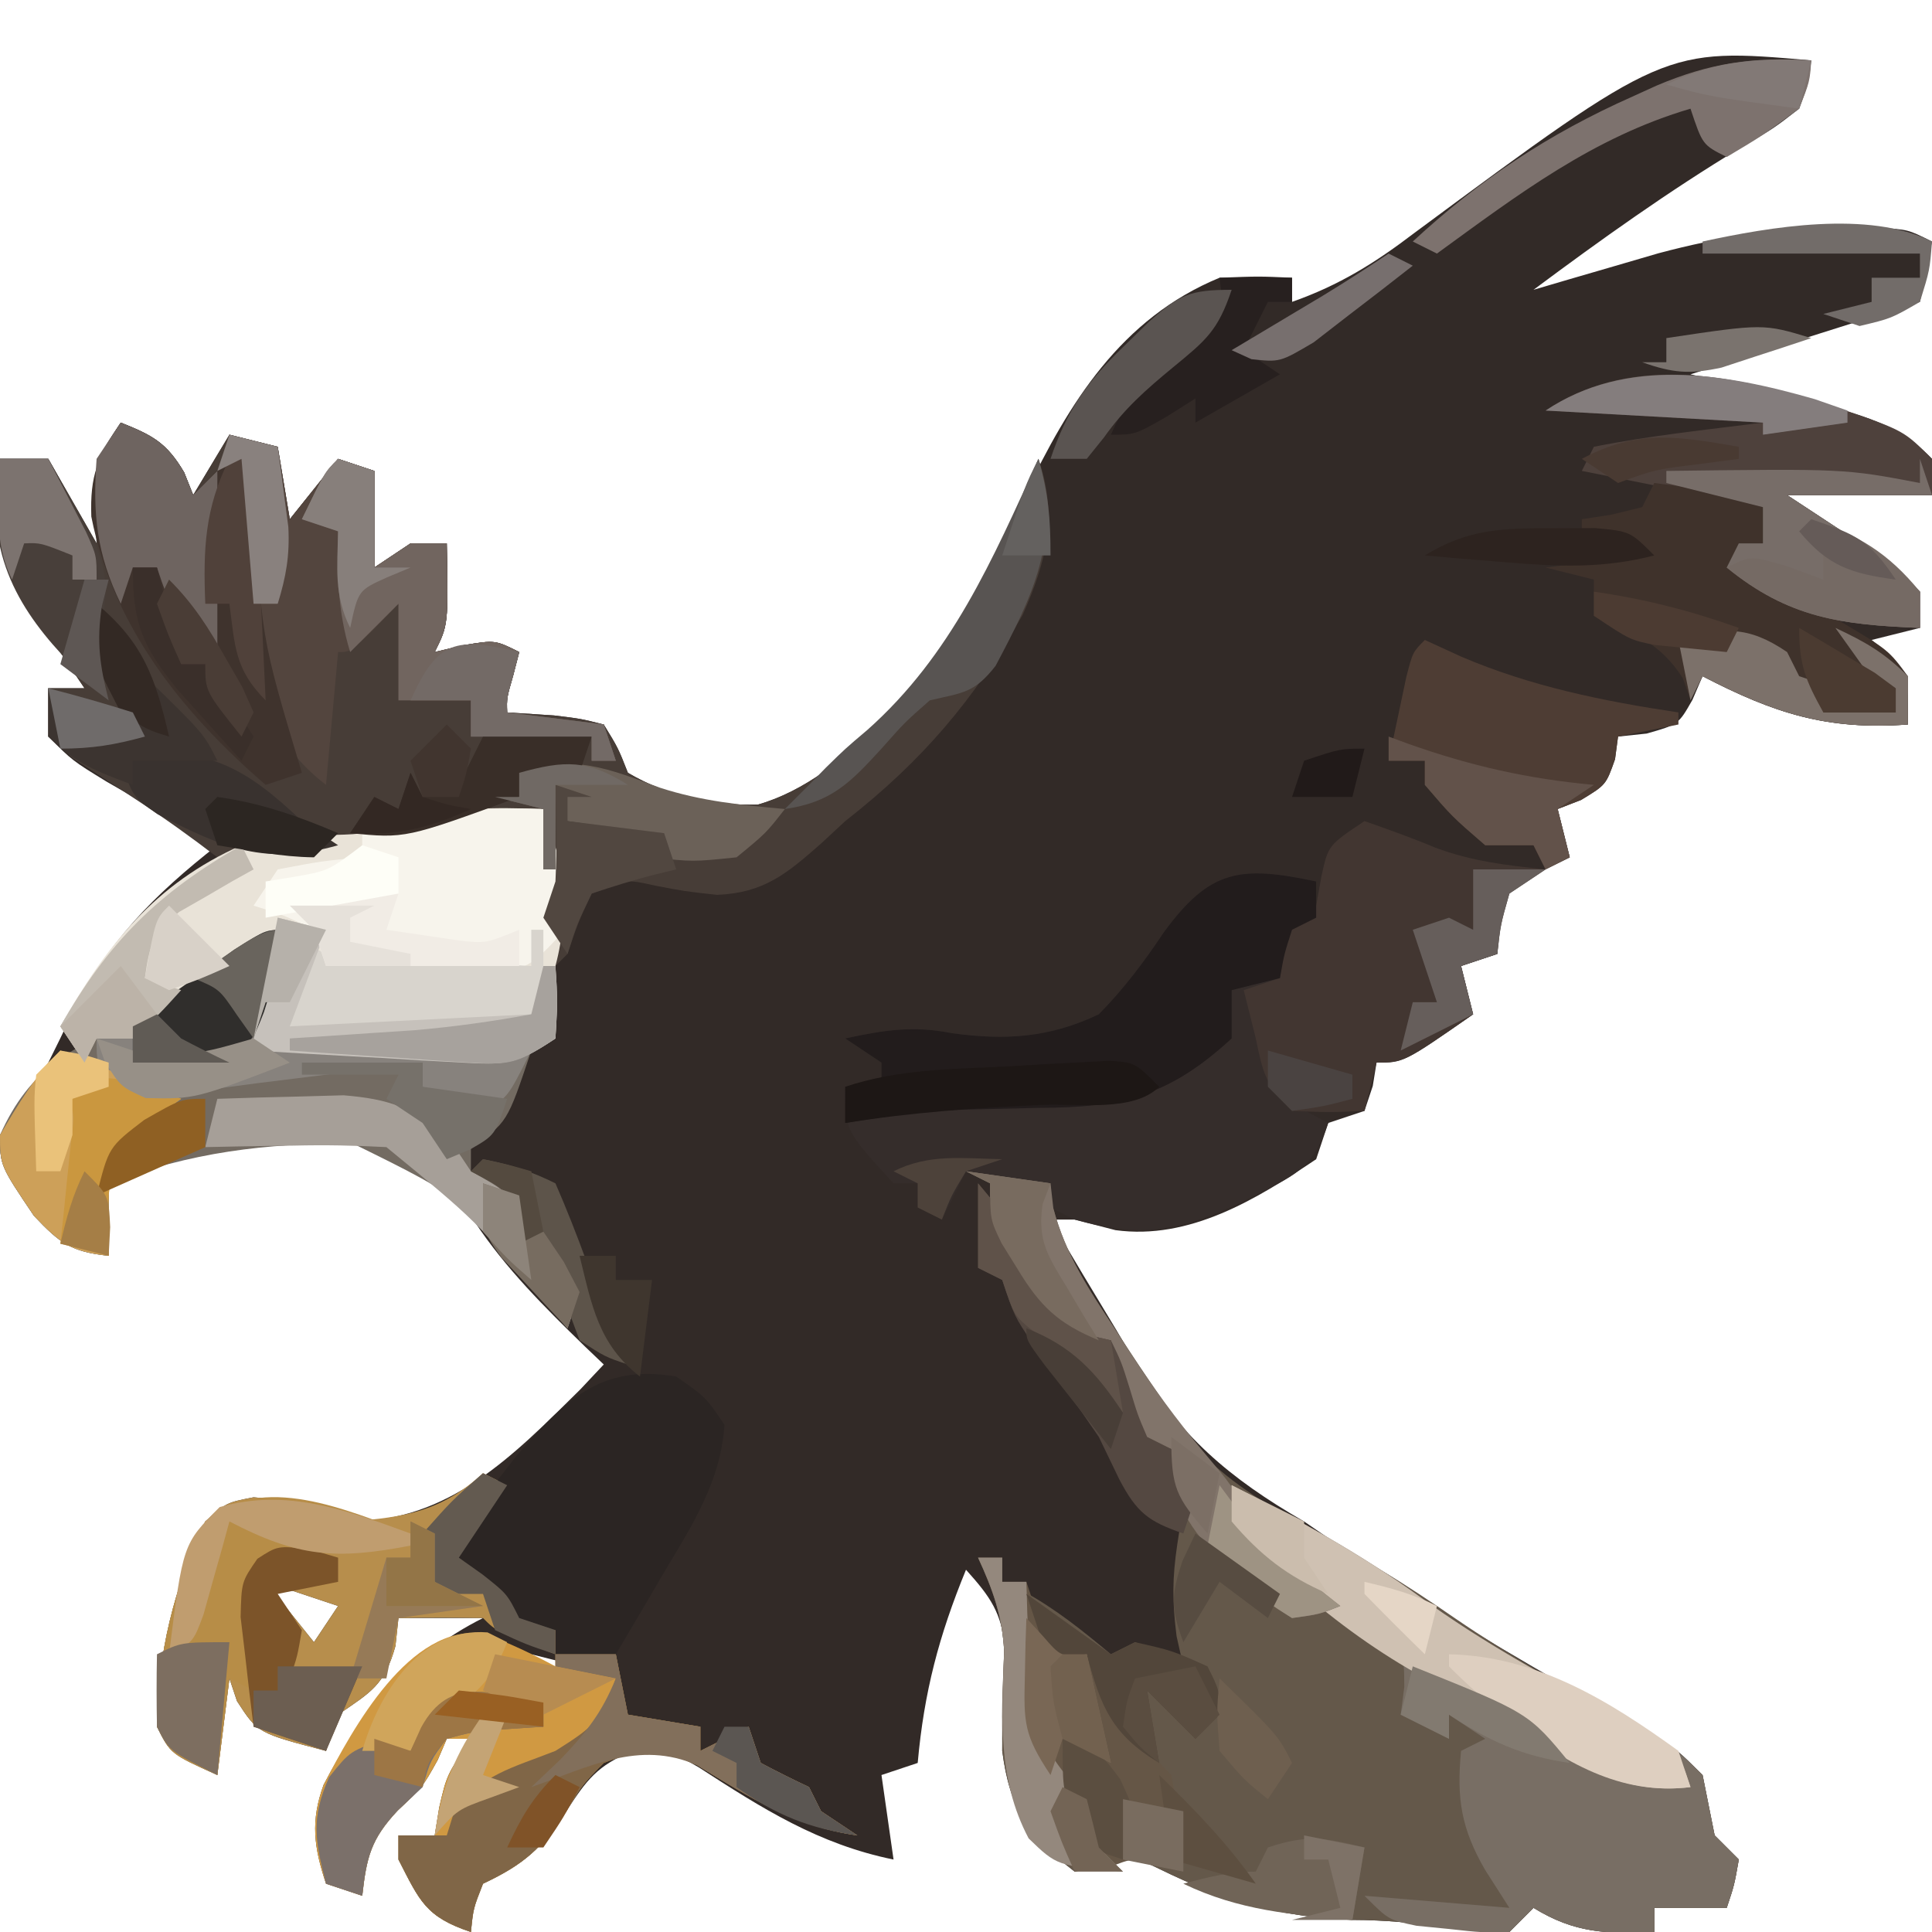 <?xml version="1.0" encoding="UTF-8"?>
<svg version="1.1" xmlns="http://www.w3.org/2000/svg" width="160" height="160">
<path d="M0 0 C-0.195 1.797 -0.195 1.797 -1 4 C-3.117 5.641 -3.117 5.641 -5.875 7.25 C-11.835 10.851 -17.418 14.843 -23 19 C-21.588 18.584 -21.588 18.584 -20.148 18.16 C-18.281 17.617 -18.281 17.617 -16.375 17.062 C-15.145 16.703 -13.915 16.343 -12.648 15.973 C-7.453 14.587 -2.626 13.86 2.75 13.875 C3.694 13.872 4.637 13.87 5.609 13.867 C8 14 8 14 10 15 C9.67 16.65 9.34 18.3 9 20 C2.73 21.98 -3.54 23.96 -10 26 C-4.917 27.192 -4.917 27.192 0.171 28.363 C3.987 29.287 7.196 30.071 10 33 C10 33.99 10 34.98 10 36 C6.04 36 2.08 36 -2 36 C0.166 37.423 0.166 37.423 2.375 38.875 C4.825 40.485 6.924 41.924 9 44 C9 44.99 9 45.98 9 47 C7.68 47.33 6.36 47.66 5 48 C5.495 48.413 5.99 48.825 6.5 49.25 C8 51 8 51 8 55 C1.299 55.487 -3.066 54.077 -9 51 C-9.276 51.645 -9.552 52.289 -9.836 52.953 C-11 55 -11 55 -13.625 55.75 C-14.409 55.833 -15.193 55.915 -16 56 C-16.082 56.619 -16.165 57.237 -16.25 57.875 C-17 60 -17 60 -19.062 61.25 C-19.702 61.498 -20.341 61.745 -21 62 C-20.67 63.32 -20.34 64.64 -20 66 C-20.804 66.392 -21.609 66.784 -22.438 67.188 C-25.231 68.769 -25.231 68.769 -25.812 71.688 C-25.905 72.832 -25.905 72.832 -26 74 C-27.485 74.495 -27.485 74.495 -29 75 C-28.67 76.32 -28.34 77.64 -28 79 C-33.75 83 -33.75 83 -36 83 C-36.103 83.639 -36.206 84.279 -36.312 84.938 C-36.539 85.618 -36.766 86.299 -37 87 C-38.485 87.495 -38.485 87.495 -40 88 C-40.495 89.485 -40.495 89.485 -41 91 C-45.957 94.331 -51.491 97.711 -57.625 96.875 C-58.739 96.586 -59.852 96.297 -61 96 C-61.66 96 -62.32 96 -63 96 C-61.22 99.062 -59.395 102.095 -57.562 105.125 C-57.066 105.981 -56.569 106.837 -56.057 107.719 C-52.248 113.947 -48.278 117.37 -42 121 C-41.064 121.643 -40.128 122.286 -39.164 122.949 C-32.092 127.791 -24.78 132.099 -17.323 136.319 C-16.533 136.768 -15.743 137.217 -14.93 137.68 C-14.221 138.079 -13.511 138.479 -12.781 138.89 C-11 140 -11 140 -9 142 C-8.667 143.667 -8.333 145.333 -8 147 C-7.34 147.66 -6.68 148.32 -6 149 C-6.375 151.125 -6.375 151.125 -7 153 C-8.98 153 -10.96 153 -13 153 C-13 153.66 -13 154.32 -13 155 C-16.947 155.179 -19.598 155.094 -23 153 C-23.66 153.66 -24.32 154.32 -25 155 C-27.277 154.977 -27.277 154.977 -29.938 154.625 C-32.679 154.278 -35.232 154 -38 154 C-44.065 153.756 -48.565 152.44 -54 149.77 C-56.087 148.76 -56.087 148.76 -58.75 149.562 C-59.492 149.707 -60.235 149.851 -61 150 C-64.914 146.976 -66.364 144.827 -67 140 C-66.992 137.199 -66.874 134.418 -66.742 131.621 C-67.044 128.55 -67.965 127.264 -70 125 C-72.239 130.451 -73.476 135.132 -74 141 C-74.99 141.33 -75.98 141.66 -77 142 C-76.505 145.465 -76.505 145.465 -76 149 C-82.209 147.73 -86.837 144.796 -92.133 141.363 C-94.874 139.799 -94.874 139.799 -97.676 140.047 C-100.517 141.212 -101.403 142.382 -103.062 144.938 C-105.129 148.091 -106.611 149.402 -110 151 C-110.805 153.05 -110.805 153.05 -111 155 C-114.754 153.749 -115.241 152.435 -117 149 C-117 148.34 -117 147.68 -117 147 C-116.01 147 -115.02 147 -114 147 C-113.814 145.855 -113.814 145.855 -113.625 144.688 C-113 142 -113 142 -111 139 C-111.66 139 -112.32 139 -113 139 C-113.248 139.577 -113.495 140.155 -113.75 140.75 C-115 143 -115 143 -117.062 144.938 C-119.29 147.308 -119.646 148.817 -120 152 C-120.99 151.67 -121.98 151.34 -123 151 C-124.002 147.994 -124.299 145.819 -123.199 142.809 C-120.114 136.869 -116.064 132.032 -110 129 C-112.31 129 -114.62 129 -117 129 C-117.082 129.763 -117.165 130.526 -117.25 131.312 C-118.161 134.576 -119.281 135.131 -122 137 C-122.33 137.99 -122.66 138.98 -123 140 C-128.662 138.523 -128.662 138.523 -130.375 135.875 C-130.684 134.947 -130.684 134.947 -131 134 C-131.33 136.64 -131.66 139.28 -132 142 C-135.875 140.25 -135.875 140.25 -137 138 C-136.95 131.925 -135.589 126.467 -133 121 C-131.25 119.438 -131.25 119.438 -129 119 C-122.444 119.556 -122.444 119.556 -121 121 C-112.775 121 -107.53 115.592 -101.938 110.062 C-101.298 109.382 -100.659 108.701 -100 108 C-100.519 107.504 -101.039 107.007 -101.574 106.496 C-104.927 103.23 -108.084 100.092 -110.688 96.188 C-113.061 92.916 -114.422 91.728 -118 90 C-126.043 88.925 -133.47 90.144 -141 93 C-141 94.98 -141 96.96 -141 99 C-144.089 98.669 -145.003 97.997 -147.188 95.688 C-150 91.517 -150 91.517 -150 89 C-148.743 86.951 -147.394 84.959 -146 83 C-145.333 81.677 -144.688 80.343 -144.062 79 C-141.154 73.048 -137.221 69.079 -132 65 C-132.843 64.518 -133.686 64.036 -134.555 63.539 C-135.65 62.907 -136.746 62.276 -137.875 61.625 C-138.966 60.999 -140.056 60.372 -141.18 59.727 C-144 58 -144 58 -146 56 C-146 54.68 -146 53.36 -146 52 C-145.01 52 -144.02 52 -143 52 C-143.422 51.374 -143.843 50.747 -144.277 50.102 C-144.825 49.284 -145.373 48.467 -145.938 47.625 C-146.483 46.813 -147.028 46.001 -147.59 45.164 C-150.393 40.863 -150.082 38.082 -150 33 C-148.68 33 -147.36 33 -146 33 C-144.68 35.31 -143.36 37.62 -142 40 C-142.041 38.907 -142.083 37.814 -142.125 36.688 C-142 33 -142 33 -140 30 C-137.378 31.049 -136.206 31.649 -134.75 34.125 C-134.502 34.744 -134.255 35.362 -134 36 C-133.01 34.35 -132.02 32.7 -131 31 C-129.68 31.33 -128.36 31.66 -127 32 C-126.67 33.98 -126.34 35.96 -126 38 C-124.02 35.525 -124.02 35.525 -122 33 C-120.515 33.495 -120.515 33.495 -119 34 C-119 36.64 -119 39.28 -119 42 C-118.01 41.34 -117.02 40.68 -116 40 C-115.01 40 -114.02 40 -113 40 C-112.875 46.75 -112.875 46.75 -114 49 C-113.216 48.814 -112.433 48.629 -111.625 48.438 C-109 48 -109 48 -107 49 C-107.165 49.639 -107.33 50.279 -107.5 50.938 C-108.039 52.808 -108.039 52.808 -108 54 C-106.721 54.083 -105.442 54.165 -104.125 54.25 C-101.895 54.52 -101.895 54.52 -100 55 C-98.812 56.938 -98.812 56.938 -98 59 C-94.711 60.934 -91.071 61.731 -87.246 61.637 C-79.654 59.485 -72.927 50.604 -69 44 C-67.667 41.353 -66.4 38.675 -65.125 36 C-61.473 28.36 -57.169 21.371 -49 18 C-45.75 17.875 -45.75 17.875 -43 18 C-43 18.66 -43 19.32 -43 20 C-39.066 18.616 -36.123 16.773 -32.812 14.25 C-12.129 -1.055 -12.129 -1.055 0 0 Z M-141 43 C-140 45 -140 45 -140 45 Z M-128 126 C-126.68 127.65 -125.36 129.3 -124 131 C-123.34 130.01 -122.68 129.02 -122 128 C-123.98 127.34 -125.96 126.68 -128 126 Z M-106 132 C-105.67 132.66 -105.34 133.32 -105 134 C-104.01 133.67 -103.02 133.34 -102 133 C-103.32 132.67 -104.64 132.34 -106 132 Z " fill="#322A27" transform="translate(150,5)"/>
<path d="M0 0 C2.622 1.049 3.794 1.649 5.25 4.125 C5.497 4.744 5.745 5.362 6 6 C6.99 4.35 7.98 2.7 9 1 C10.32 1.33 11.64 1.66 13 2 C13.33 3.98 13.66 5.96 14 8 C15.32 6.35 16.64 4.7 18 3 C18.99 3.33 19.98 3.66 21 4 C21 6.64 21 9.28 21 12 C21.99 11.34 22.98 10.68 24 10 C24.99 10 25.98 10 27 10 C27.125 16.75 27.125 16.75 26 19 C26.784 18.814 27.567 18.629 28.375 18.438 C31 18 31 18 33 19 C32.835 19.639 32.67 20.279 32.5 20.938 C31.961 22.808 31.961 22.808 32 24 C33.279 24.082 34.557 24.165 35.875 24.25 C38.105 24.52 38.105 24.52 40 25 C41.188 26.938 41.188 26.938 42 29 C45.289 30.934 48.929 31.731 52.754 31.637 C60.358 29.481 67.047 20.593 71 14 C72.806 10.388 74.451 6.729 76 3 C77.615 7.666 76.667 11.511 74.688 15.93 C70.636 23.001 66.396 27.992 60 33 C59.34 33.612 58.68 34.225 58 34.855 C55.148 37.368 53.266 38.947 49.383 39.109 C46.688 38.812 46.688 38.812 44.199 38.332 C41.831 37.804 41.831 37.804 39 39 C37.845 41.471 37.845 41.471 37 44 C36.67 44.33 36.34 44.66 36 45 C36.041 45.969 36.083 46.939 36.125 47.938 C36.084 48.948 36.042 49.959 36 51 C32.633 53.244 31.784 53.201 27.895 52.977 C26.912 52.925 25.929 52.873 24.916 52.82 C23.892 52.756 22.868 52.691 21.812 52.625 C20.777 52.568 19.741 52.512 18.674 52.453 C16.115 52.312 13.558 52.16 11 52 C10.826 47.691 11.543 45.583 14 42 C12.582 42.936 11.166 43.874 9.75 44.812 C8.567 45.596 8.567 45.596 7.359 46.395 C4.997 47.956 4.997 47.956 2.891 49.699 C1 51 1 51 -2 51 C-2.33 51.66 -2.66 52.32 -3 53 C-3.66 52.01 -4.32 51.02 -5 50 C-1.365 43.888 1.93 39.763 8 36 C5.853 34.35 3.69 32.798 1.422 31.316 C0.54 30.738 -0.342 30.159 -1.25 29.562 C-2.142 28.986 -3.034 28.41 -3.953 27.816 C-4.629 27.217 -5.304 26.618 -6 26 C-6 24.68 -6 23.36 -6 22 C-5.01 22 -4.02 22 -3 22 C-3.422 21.374 -3.843 20.747 -4.277 20.102 C-5.099 18.876 -5.099 18.876 -5.938 17.625 C-6.483 16.813 -7.028 16.001 -7.59 15.164 C-10.393 10.863 -10.082 8.082 -10 3 C-8.68 3 -7.36 3 -6 3 C-4.68 5.31 -3.36 7.62 -2 10 C-2.041 8.907 -2.083 7.814 -2.125 6.688 C-2 3 -2 3 0 0 Z M-1 13 C0 15 0 15 0 15 Z " fill="#473D37" transform="translate(10,35)"/>
<path d="M0 0 C2.31 0.33 4.62 0.66 7 1 C7.076 1.681 7.152 2.361 7.23 3.062 C8.224 6.854 10.162 9.78 12.312 13 C12.704 13.603 13.095 14.207 13.498 14.828 C14.64 16.571 15.812 18.288 17 20 C17.608 20.878 18.217 21.756 18.844 22.66 C21.618 25.67 24.644 27.443 28.188 29.438 C29.545 30.225 30.902 31.014 32.258 31.805 C32.908 32.182 33.558 32.559 34.228 32.948 C36.399 34.237 38.485 35.628 40.562 37.062 C44.984 40.086 49.624 42.69 54.305 45.285 C56.829 46.696 58.944 47.944 61 50 C61.333 51.667 61.667 53.333 62 55 C62.66 55.66 63.32 56.32 64 57 C63.625 59.125 63.625 59.125 63 61 C61.02 61 59.04 61 57 61 C57 61.66 57 62.32 57 63 C53.053 63.179 50.402 63.094 47 61 C46.34 61.66 45.68 62.32 45 63 C42.723 62.977 42.723 62.977 40.062 62.625 C37.321 62.278 34.768 62 32 62 C25.935 61.756 21.435 60.44 16 57.77 C13.913 56.76 13.913 56.76 11.25 57.562 C10.508 57.707 9.765 57.851 9 58 C5.084 54.974 3.644 52.826 3 48 C2.972 45.233 3.063 42.484 3.16 39.719 C2.986 36.769 2.232 34.668 1 32 C1.66 32 2.32 32 3 32 C3 32.66 3 33.32 3 34 C3.557 34.248 4.114 34.495 4.688 34.75 C7.4 36.216 9.636 38.03 12 40 C12.99 39.505 12.99 39.505 14 39 C16.125 39.938 16.125 39.938 18 41 C17.814 40.175 17.629 39.35 17.438 38.5 C17.072 35.579 17.081 33.708 17.5 30.875 C18.155 26.764 18.155 26.764 17 23 C16.34 22.732 15.68 22.464 15 22.188 C14.34 21.796 13.68 21.404 13 21 C12.25 17.375 12.25 17.375 12 14 C11.407 13.925 10.814 13.85 10.203 13.773 C7.228 12.729 6.434 11.253 4.75 8.625 C4.229 7.834 3.708 7.042 3.172 6.227 C2 4 2 4 2 1 C1.34 0.67 0.68 0.34 0 0 Z " fill="#64584A" transform="translate(80,97)"/>
<path d="M0 0 C0 0.99 0 1.98 0 3 C-0.66 3.33 -1.32 3.66 -2 4 C-2.165 4.66 -2.33 5.32 -2.5 6 C-2.665 6.66 -2.83 7.32 -3 8 C-3.66 8.33 -4.32 8.66 -5 9 C-5 9.99 -5 10.98 -5 12 C-4.34 12.66 -3.68 13.32 -3 14 C-2.856 14.66 -2.711 15.32 -2.562 16 C-2.125 18.386 -2.125 18.386 1 20 C-0.327 23.982 -1.885 24.354 -5.562 26.25 C-11.059 28.903 -14.146 29.626 -20 28 C-20.66 27.67 -21.32 27.34 -22 27 C-22 26.34 -22 25.68 -22 25 C-24.31 24.67 -26.62 24.34 -29 24 C-29.66 25.32 -30.32 26.64 -31 28 C-31.66 27.67 -32.32 27.34 -33 27 C-33 26.34 -33 25.68 -33 25 C-33.66 25 -34.32 25 -35 25 C-39 20.647 -39 20.647 -39 17 C-38.01 17 -37.02 17 -36 17 C-36 16.34 -36 15.68 -36 15 C-36.99 14.34 -37.98 13.68 -39 13 C-35.812 12.317 -33.408 11.918 -30.188 12.562 C-25.735 13.174 -22.098 12.949 -18 11 C-15.909 8.864 -14.263 6.676 -12.605 4.191 C-8.778 -1.032 -6.266 -1.326 0 0 Z " fill="#352D2B" transform="translate(109,73)"/>
<path d="M0 0 C1.406 4.88 2.309 8.027 1 13 C1.041 14.052 1.083 15.104 1.125 16.188 C1.084 17.116 1.042 18.044 1 19 C-2.367 21.244 -3.216 21.201 -7.105 20.977 C-8.58 20.899 -8.58 20.899 -10.084 20.82 C-11.108 20.756 -12.132 20.691 -13.188 20.625 C-14.223 20.568 -15.259 20.512 -16.326 20.453 C-18.885 20.312 -21.442 20.16 -24 20 C-24.174 15.691 -23.457 13.583 -21 10 C-22.418 10.936 -23.834 11.874 -25.25 12.812 C-26.039 13.335 -26.828 13.857 -27.641 14.395 C-30.003 15.956 -30.003 15.956 -32.109 17.699 C-34 19 -34 19 -37 19 C-37.33 19.66 -37.66 20.32 -38 21 C-38.66 20.01 -39.32 19.02 -40 18 C-36.199 11.292 -32.183 6.187 -25 3 C-22.417 2.479 -19.975 2.254 -17.344 2.145 C-14.747 2.071 -14.747 2.071 -11.375 0.938 C-7.37 -0.175 -4.14 -0.145 0 0 Z " fill="#E9E3D8" transform="translate(45,67)"/>
<path d="M0 0 C-0.99 3.3 -1.98 6.6 -3 10 C4.59 10 12.18 10 20 10 C18 16 18 16 15 18 C15 18.66 15 19.32 15 20 C15.619 20.268 16.238 20.536 16.875 20.812 C19 22 19 22 21 25 C21.557 25.825 22.114 26.65 22.688 27.5 C23.121 28.325 23.554 29.15 24 30 C23.505 31.485 23.505 31.485 23 33 C22.553 32.481 22.105 31.961 21.645 31.426 C14.771 22.4 14.771 22.4 5.215 17.699 C-2.055 17.673 -8.189 18.417 -15 21 C-15 22.98 -15 24.96 -15 27 C-18.089 26.669 -19.003 25.997 -21.188 23.688 C-24 19.517 -24 19.517 -24 17 C-21.497 11.399 -18.063 9.778 -12.609 7.301 C-9.258 5.63 -6.489 3.492 -3.594 1.137 C-2 0 -2 0 0 0 Z " fill="#736B62" transform="translate(24,77)"/>
<path d="M0 0 C5.444 2.825 10.725 5.694 15.688 9.312 C20.766 12.988 26.147 15.986 31.643 18.98 C36.808 21.808 36.808 21.808 39 24 C39.333 25.667 39.667 27.333 40 29 C40.66 29.66 41.32 30.32 42 31 C41.625 33.125 41.625 33.125 41 35 C39.02 35 37.04 35 35 35 C35 35.66 35 36.32 35 37 C31.053 37.179 28.402 37.094 25 35 C24.34 35.66 23.68 36.32 23 37 C20.688 37.047 20.688 37.047 18 36.75 C17.113 36.662 16.226 36.575 15.312 36.484 C13 36 13 36 11 34 C14.96 34.33 18.92 34.66 23 35 C22.34 33.969 21.68 32.938 21 31.875 C19.027 28.464 18.612 25.98 19 22 C19.66 21.67 20.32 21.34 21 21 C20.01 20.34 19.02 19.68 18 19 C18 19.66 18 20.32 18 21 C16.68 20.34 15.36 19.68 14 19 C14.098 18.248 14.196 17.497 14.297 16.723 C14.286 13.848 14.286 13.848 11.953 12.121 C11.061 11.566 10.169 11.01 9.25 10.438 C5.763 8.23 2.685 6.168 0 3 C0 2.01 0 1.02 0 0 Z " fill="#786E64" transform="translate(102,123)"/>
<path d="M0 0 C2.064 0.766 3.985 1.675 5.926 2.715 C5.926 2.385 5.926 2.055 5.926 1.715 C7.576 1.715 9.226 1.715 10.926 1.715 C11.256 3.365 11.586 5.015 11.926 6.715 C14.896 7.21 14.896 7.21 17.926 7.715 C17.926 8.375 17.926 9.035 17.926 9.715 C19.246 9.055 20.566 8.395 21.926 7.715 C22.421 9.2 22.421 9.2 22.926 10.715 C24.242 11.414 25.576 12.082 26.926 12.715 C27.421 13.705 27.421 13.705 27.926 14.715 C28.916 15.375 29.906 16.035 30.926 16.715 C25.731 15.981 22.064 13.589 17.645 10.895 C14.448 9.507 13.149 9.444 9.926 10.715 C8.193 12.466 8.193 12.466 6.863 14.652 C4.797 17.806 3.314 19.116 -0.074 20.715 C-0.88 22.765 -0.88 22.765 -1.074 24.715 C-4.828 23.464 -5.315 22.15 -7.074 18.715 C-7.074 18.055 -7.074 17.395 -7.074 16.715 C-6.084 16.715 -5.094 16.715 -4.074 16.715 C-3.95 15.952 -3.827 15.189 -3.699 14.402 C-3.074 11.715 -3.074 11.715 -1.074 8.715 C-1.734 8.715 -2.394 8.715 -3.074 8.715 C-3.322 9.292 -3.569 9.87 -3.824 10.465 C-5.074 12.715 -5.074 12.715 -7.137 14.652 C-9.364 17.023 -9.721 18.531 -10.074 21.715 C-11.064 21.385 -12.054 21.055 -13.074 20.715 C-14.076 17.709 -14.373 15.534 -13.273 12.523 C-10.851 7.86 -6.149 -0.845 0 0 Z " fill="#D09942" transform="translate(40.074,135.285)"/>
<path d="M0 0 C0.66 0.33 1.32 0.66 2 1 C0.02 3.97 0.02 3.97 -2 7 C-1.361 7.454 -0.721 7.907 -0.062 8.375 C2 10 2 10 3 12 C3.99 12.33 4.98 12.66 6 13 C6 13.66 6 14.32 6 15 C1.125 13.125 1.125 13.125 0 12 C-2.333 11.959 -4.667 11.958 -7 12 C-7.082 12.763 -7.165 13.526 -7.25 14.312 C-8.161 17.576 -9.281 18.131 -12 20 C-12.33 20.99 -12.66 21.98 -13 23 C-18.662 21.523 -18.662 21.523 -20.375 18.875 C-20.581 18.256 -20.788 17.637 -21 17 C-21.33 19.64 -21.66 22.28 -22 25 C-25.875 23.25 -25.875 23.25 -27 21 C-26.95 14.925 -25.589 9.467 -23 4 C-21.25 2.438 -21.25 2.438 -19 2 C-12.444 2.556 -12.444 2.556 -11 4 C-6.429 3.655 -3.417 3.143 0 0 Z M-18 9 C-16.68 10.65 -15.36 12.3 -14 14 C-13.34 13.01 -12.68 12.02 -12 11 C-13.98 10.34 -15.96 9.68 -18 9 Z " fill="#B78E4C" transform="translate(40,122)"/>
<path d="M0 0 C1.969 0.689 3.935 1.39 5.859 2.195 C8.897 3.337 11.781 3.665 15 4 C14.01 4.66 13.02 5.32 12 6 C11.27 8.563 11.27 8.563 11 11 C10.01 11.33 9.02 11.66 8 12 C8.33 13.32 8.66 14.64 9 16 C3.25 20 3.25 20 1 20 C0.67 21.32 0.34 22.64 0 24 C-2.875 24.125 -2.875 24.125 -6 24 C-8.201 21.799 -8.393 20.949 -9 18 C-9.186 17.258 -9.371 16.515 -9.562 15.75 C-9.779 14.884 -9.779 14.884 -10 14 C-9.01 13.67 -8.02 13.34 -7 13 C-6.876 12.196 -6.753 11.391 -6.625 10.562 C-6.419 9.717 -6.213 8.871 -6 8 C-5.34 7.67 -4.68 7.34 -4 7 C-3.856 6.196 -3.711 5.391 -3.562 4.562 C-3 2 -3 2 0 0 Z " fill="#423631" transform="translate(113,68)"/>
<path d="M0 0 C2.438 1.688 2.438 1.688 4 4 C3.679 8.727 1.306 12.341 -1.062 16.312 C-1.44 16.958 -1.817 17.603 -2.205 18.268 C-3.13 19.849 -4.064 21.425 -5 23 C-6.65 23 -8.3 23 -10 23 C-10 22.34 -10 21.68 -10 21 C-10.557 20.959 -11.114 20.918 -11.688 20.875 C-15.24 19.531 -16.71 16.99 -19 14 C-17.778 12.411 -16.547 10.829 -15.312 9.25 C-14.286 7.927 -14.286 7.927 -13.238 6.578 C-9.265 2.002 -6.309 -1.074 0 0 Z " fill="#2B2523" transform="translate(56,114)"/>
<path d="M0 0 C1.98 0.495 1.98 0.495 4 1 C4.33 2.98 4.66 4.96 5 7 C6.32 5.35 7.64 3.7 9 2 C9.99 2.33 10.98 2.66 12 3 C12 5.64 12 8.28 12 11 C12.99 10.34 13.98 9.68 15 9 C15.99 9 16.98 9 18 9 C18.125 15.75 18.125 15.75 17 18 C17.784 17.814 18.567 17.629 19.375 17.438 C22 17 22 17 24 18 C23.835 18.639 23.67 19.279 23.5 19.938 C22.961 21.808 22.961 21.808 23 23 C25.64 23.33 28.28 23.66 31 24 C31.495 25.485 31.495 25.485 32 27 C31.34 27 30.68 27 30 27 C30 26.34 30 25.68 30 25 C26.7 25 23.4 25 20 25 C20 24.01 20 23.02 20 22 C18.02 22 16.04 22 14 22 C14 19.333 14 16.667 14 14 C13.361 14.66 12.721 15.32 12.062 16 C10 18 10 18 9 18 C8.67 21.63 8.34 25.26 8 29 C3.355 25.439 2.734 21.522 2 16 C1.572 11.337 1.253 6.675 1 2 C0.01 2.495 0.01 2.495 -1 3 C-0.67 2.01 -0.34 1.02 0 0 Z " fill="#53453E" transform="translate(19,36)"/>
<path d="M0 0 C0 0.99 0 1.98 0 3 C-0.66 3.33 -1.32 3.66 -2 4 C-2.652 6.025 -2.652 6.025 -3 8 C-4.32 8.33 -5.64 8.66 -7 9 C-7 10.32 -7 11.64 -7 13 C-12.189 17.775 -16.089 18.738 -23 18.75 C-24.542 18.784 -26.083 18.82 -27.625 18.859 C-28.725 18.882 -28.725 18.882 -29.848 18.904 C-32.947 19.042 -35.941 19.496 -39 20 C-39 19.01 -39 18.02 -39 17 C-38.01 17 -37.02 17 -36 17 C-36 16.34 -36 15.68 -36 15 C-36.99 14.34 -37.98 13.68 -39 13 C-35.812 12.317 -33.408 11.918 -30.188 12.562 C-25.735 13.174 -22.098 12.949 -18 11 C-15.909 8.864 -14.263 6.676 -12.605 4.191 C-8.778 -1.032 -6.266 -1.326 0 0 Z " fill="#221C1C" transform="translate(109,73)"/>
<path d="M0 0 C4.987 1.737 4.987 1.737 7.312 4.062 C7.312 5.053 7.312 6.043 7.312 7.062 C3.353 7.062 -0.608 7.062 -4.688 7.062 C-3.244 8.011 -1.8 8.96 -0.312 9.938 C2.138 11.548 4.237 12.987 6.312 15.062 C6.312 16.052 6.312 17.043 6.312 18.062 C-0.211 17.805 -4.566 17.241 -9.688 13.062 C-9.357 12.402 -9.027 11.742 -8.688 11.062 C-8.027 11.062 -7.367 11.062 -6.688 11.062 C-6.688 10.072 -6.688 9.082 -6.688 8.062 C-11.637 7.072 -16.587 6.082 -21.688 5.062 C-21.358 4.402 -21.027 3.743 -20.688 3.062 C-16.052 2.134 -11.381 1.654 -6.688 1.062 C-12.627 0.733 -18.567 0.403 -24.688 0.062 C-17.157 -4.958 -8.278 -2.683 0 0 Z " fill="#4E413C" transform="translate(152.688,33.938)"/>
<path d="M0 0 C6.75 0.875 6.75 0.875 9 2 C9 2.99 9 3.98 9 5 C8.34 5.66 7.68 6.32 7 7 C7.759 7.398 8.519 7.797 9.301 8.207 C10.295 8.737 11.289 9.267 12.312 9.812 C13.792 10.596 13.792 10.596 15.301 11.395 C19.401 13.833 19.401 13.833 21 16 C21 17.32 21 18.64 21 20 C14.299 20.487 9.934 19.077 4 16 C3.67 16.66 3.34 17.32 3 18 C2.794 17.402 2.587 16.804 2.375 16.188 C0.491 13.19 -1.811 12.386 -5 11 C-5 10.01 -5 9.02 -5 8 C-6.32 7.67 -7.64 7.34 -9 7 C-6.36 6.67 -3.72 6.34 -1 6 C-3.475 5.01 -3.475 5.01 -6 4 C-6 3.67 -6 3.34 -6 3 C-5.196 2.876 -4.391 2.752 -3.562 2.625 C-2.717 2.419 -1.871 2.212 -1 2 C-0.67 1.34 -0.34 0.68 0 0 Z " fill="#3F322B" transform="translate(137,40)"/>
<path d="M0 0 C2.622 1.049 3.794 1.649 5.25 4.125 C5.497 4.744 5.745 5.362 6 6 C6.639 5.34 7.279 4.68 7.938 4 C10 2 10 2 11 2 C11.037 3.195 11.075 4.39 11.113 5.621 C11.575 17.587 11.575 17.587 15 29 C14.01 29.33 13.02 29.66 12 30 C5.122 24.065 -0.635 16.924 -2.438 7.781 C-2.554 4.356 -1.927 2.891 0 0 Z " fill="#3F332D" transform="translate(10,35)"/>
<path d="M0 0 C2.291 7.116 2.291 7.116 1.094 10.75 C-1.285 13.306 -1.695 13.347 -5.012 13.488 C-6.571 13.455 -8.13 13.396 -9.688 13.312 C-10.485 13.29 -11.282 13.267 -12.104 13.244 C-14.07 13.185 -16.035 13.096 -18 13 C-18.33 12.01 -18.66 11.02 -19 10 C-21.504 8.781 -21.504 8.781 -24 8 C-23.34 7.01 -22.68 6.02 -22 5 C-18.375 4.312 -18.375 4.312 -15 4 C-15 3.34 -15 2.68 -15 2 C-9.756 0.252 -5.527 -0.194 0 0 Z " fill="#F7F4EC" transform="translate(45,67)"/>
<path d="M0 0 C1.485 0.681 1.485 0.681 3 1.375 C8.792 3.856 14.784 5.068 21 6 C21 6.33 21 6.66 21 7 C19.35 7.33 17.7 7.66 16 8 C15.918 8.619 15.835 9.238 15.75 9.875 C15 12 15 12 12.938 13.25 C12.298 13.498 11.659 13.745 11 14 C11.33 15.32 11.66 16.64 12 18 C11.34 18.33 10.68 18.66 10 19 C9.67 18.34 9.34 17.68 9 17 C7.68 17 6.36 17 5 17 C2.25 14.625 2.25 14.625 0 12 C0 11.34 0 10.68 0 10 C-0.99 10 -1.98 10 -3 10 C-2.692 8.52 -2.378 7.041 -2.062 5.562 C-1.888 4.739 -1.714 3.915 -1.535 3.066 C-1 1 -1 1 0 0 Z " fill="#4E3D34" transform="translate(118,53)"/>
<path d="M0 0 C0.66 0 1.32 0 2 0 C2 0.66 2 1.32 2 2 C2.66 2 3.32 2 4 2 C4.66 3.98 5.32 5.96 6 8 C6.99 8 7.98 8 9 8 C10.316 9.68 10.316 9.68 11.562 11.875 C12.941 14.272 14.032 16.032 16 18 C16.565 20.655 16.738 23.291 17 26 C16.443 25.814 15.886 25.629 15.312 25.438 C12.957 24.806 12.957 24.806 10.562 25.75 C8 26 8 26 5.25 23.875 C1.321 18.855 1.945 13.841 2.16 7.719 C1.986 4.769 1.232 2.668 0 0 Z " fill="#655646" transform="translate(81,129)"/>
<path d="M0 0 C5.444 2.825 10.725 5.694 15.688 9.312 C20.77 13.005 26.181 15.97 31.731 18.892 C36.893 21.68 36.893 21.68 38 25 C32.954 25.631 29.208 23.545 25 21 C24.34 20.34 23.68 19.68 23 19 C22.051 18.649 21.102 18.299 20.125 17.938 C12.757 14.928 5.179 9.02 0 3 C0 2.01 0 1.02 0 0 Z " fill="#CFC1B2" transform="translate(102,123)"/>
<path d="M0 0 C1.65 0 3.3 0 5 0 C5.33 1.65 5.66 3.3 6 5 C8.97 5.495 8.97 5.495 12 6 C12 6.66 12 7.32 12 8 C13.32 7.34 14.64 6.68 16 6 C16.33 6.99 16.66 7.98 17 9 C18.316 9.699 19.65 10.367 21 11 C21.495 11.99 21.495 11.99 22 13 C22.99 13.66 23.98 14.32 25 15 C19.805 14.266 16.139 11.874 11.719 9.18 C8.522 7.793 7.224 7.729 4 9 C2.268 10.751 2.268 10.751 0.938 12.938 C-1.129 16.091 -2.611 17.402 -6 19 C-6.805 21.05 -6.805 21.05 -7 23 C-10.754 21.749 -11.241 20.435 -13 17 C-13 16.34 -13 15.68 -13 15 C-11.68 15 -10.36 15 -9 15 C-8.814 14.402 -8.629 13.804 -8.438 13.188 C-6.324 9.971 -3.518 9.395 0 8 C3.095 6.045 3.82 5.541 5 2 C2.525 1.505 2.525 1.505 0 1 C0 0.67 0 0.34 0 0 Z " fill="#806647" transform="translate(46,137)"/>
<path d="M0 0 C-0.99 3.3 -1.98 6.6 -3 10 C4.59 10 12.18 10 20 10 C18 14 18 14 16.062 14.875 C14 15 14 15 11 13 C11 12.34 11 11.68 11 11 C9.938 11.133 8.876 11.266 7.781 11.402 C6.354 11.581 4.927 11.759 3.5 11.938 C2.804 12.025 2.108 12.112 1.391 12.201 C-0.022 12.378 -1.435 12.552 -2.848 12.725 C-4.316 12.913 -5.782 13.117 -7.246 13.336 C-12.789 14.138 -12.789 14.138 -15 12.688 C-16 11 -16 11 -16 9 C-15.175 8.629 -14.35 8.258 -13.5 7.875 C-9.909 5.951 -6.91 3.737 -3.734 1.207 C-2 0 -2 0 0 0 Z " fill="#87827D" transform="translate(24,77)"/>
<path d="M0 0 C0 0.33 0 0.66 0 1 C-1.156 1.073 -1.156 1.073 -2.336 1.148 C-3.339 1.223 -4.342 1.298 -5.375 1.375 C-6.373 1.445 -7.37 1.514 -8.398 1.586 C-11.155 1.764 -11.155 1.764 -13 4 C-13.243 6.211 -13.243 6.211 -13.125 8.625 C-13.107 9.442 -13.089 10.26 -13.07 11.102 C-13.047 11.728 -13.024 12.355 -13 13 C-13.66 12.67 -14.32 12.34 -15 12 C-15.33 14.64 -15.66 17.28 -16 20 C-19.875 18.25 -19.875 18.25 -21 16 C-20.95 9.925 -19.589 4.467 -17 -1 C-12.346 -5.155 -5.17 -1.891 0 0 Z " fill="#B78D47" transform="translate(34,127)"/>
<path d="M0 0 C0.99 0.33 1.98 0.66 3 1 C3 3.64 3 6.28 3 9 C3.99 8.34 4.98 7.68 6 7 C6.99 7 7.98 7 9 7 C9.125 13.75 9.125 13.75 8 16 C8.784 15.814 9.568 15.629 10.375 15.438 C13 15 13 15 15 16 C14.835 16.639 14.67 17.279 14.5 17.938 C13.961 19.808 13.961 19.808 14 21 C16.64 21.33 19.28 21.66 22 22 C22.33 22.99 22.66 23.98 23 25 C22.34 25 21.68 25 21 25 C21 24.34 21 23.68 21 23 C17.7 23 14.4 23 11 23 C11 22.01 11 21.02 11 20 C9.02 20 7.04 20 5 20 C5 17.333 5 14.667 5 12 C3.68 13.32 2.36 14.64 1 16 C-0.04 12.62 -0.08 9.522 0 6 C-0.99 5.67 -1.98 5.34 -3 5 C-1.125 1.125 -1.125 1.125 0 0 Z " fill="#71655F" transform="translate(28,38)"/>
<path d="M0 0 C2.31 0.33 4.62 0.66 7 1 C7.116 2.023 7.116 2.023 7.234 3.066 C8.217 6.831 10.121 9.737 12.25 12.938 C12.633 13.532 13.016 14.127 13.41 14.74 C15.364 17.729 17.403 20.552 19.707 23.281 C22 26 22 26 23.438 28.562 C25.51 31.795 27.975 33.647 31 36 C29.258 36.699 29.258 36.699 27 37 C24.93 35.707 24.93 35.707 22.875 33.812 C22.192 33.2 21.509 32.588 20.805 31.957 C18.078 29 17 27.044 17 23 C16.361 22.814 15.721 22.629 15.062 22.438 C13 21 13 21 12.25 17.375 C12.168 16.261 12.085 15.148 12 14 C11.407 13.925 10.814 13.85 10.203 13.773 C7.228 12.729 6.434 11.253 4.75 8.625 C4.229 7.834 3.708 7.042 3.172 6.227 C2 4 2 4 2 1 C1.34 0.67 0.68 0.34 0 0 Z " fill="#81746A" transform="translate(80,97)"/>
<path d="M0 0 C5 2 5 2 10 4 C9.196 4.577 8.391 5.155 7.562 5.75 C4.94 8.053 4.304 8.654 4 12 C3.962 13.666 3.954 15.334 4 17 C0.911 16.669 -0.003 15.997 -2.188 13.688 C-5 9.517 -5 9.517 -5 7 C-3.506 4.46 -2.095 2.095 0 0 Z " fill="#CDA059" transform="translate(5,87)"/>
<path d="M0 0 C0.33 0.99 0.66 1.98 1 3 C-2.96 3 -6.92 3 -11 3 C-8.834 4.423 -8.834 4.423 -6.625 5.875 C-4.175 7.485 -2.076 8.924 0 11 C0 11.99 0 12.98 0 14 C-6.524 13.742 -10.878 13.178 -16 9 C-15.67 8.34 -15.34 7.68 -15 7 C-14.34 7 -13.68 7 -13 7 C-13 6.01 -13 5.02 -13 4 C-15.64 3.34 -18.28 2.68 -21 2 C-21 1.67 -21 1.34 -21 1 C-6.219 0.815 -6.219 0.815 0 2 C0 1.34 0 0.68 0 0 Z " fill="#776D68" transform="translate(159,38)"/>
<path d="M0 0 C0.33 0 0.66 0 1 0 C1 2.64 1 5.28 1 8 C-5.93 8 -12.86 8 -20 8 C-19.67 5.69 -19.34 3.38 -19 1 C-18.34 1.33 -17.68 1.66 -17 2 C-14.121 2.233 -11.259 2.42 -8.375 2.562 C-7.573 2.606 -6.771 2.649 -5.945 2.693 C-3.964 2.8 -1.982 2.9 0 3 C0 2.01 0 1.02 0 0 Z " fill="#D8D4CD" transform="translate(44,77)"/>
<path d="M0 0 C2.229 -0.081 4.458 -0.139 6.688 -0.188 C8.55 -0.24 8.55 -0.24 10.449 -0.293 C14.246 0.02 16.015 0.692 19 3 C19.99 4.485 19.99 4.485 21 6 C21.66 6.33 22.32 6.66 23 7 C25 8 25 8 27 11 C27.557 11.825 28.114 12.65 28.688 13.5 C29.121 14.325 29.554 15.15 30 16 C29.67 16.99 29.34 17.98 29 19 C28.553 18.481 28.105 17.961 27.645 17.426 C21.41 10.077 21.41 10.077 14 4 C11.398 3.858 8.909 3.812 6.312 3.875 C5.611 3.884 4.909 3.893 4.186 3.902 C2.457 3.926 0.728 3.962 -1 4 C-0.67 2.68 -0.34 1.36 0 0 Z " fill="#A69F98" transform="translate(18,91)"/>
<path d="M0 0 C2.622 1.049 3.794 1.649 5.25 4.125 C5.497 4.744 5.745 5.362 6 6 C6.66 5.34 7.32 4.68 8 4 C8 8.95 8 13.9 8 19 C4.858 17.429 4.077 15.23 3 12 C2.34 12 1.68 12 1 12 C0.67 12.99 0.34 13.98 0 15 C-1.998 10.878 -2.338 7.56 -2 3 C-1.34 2.01 -0.68 1.02 0 0 Z " fill="#6E6460" transform="translate(10,35)"/>
<path d="M0 0 C1.32 0 2.64 0 4 0 C4.871 1.553 5.722 3.118 6.562 4.688 C7.038 5.558 7.514 6.428 8.004 7.324 C9.159 10.427 8.838 11.859 8 15 C8.377 17.725 8.377 17.725 9 20 C4.7 16.058 0.423 11.827 -0.246 5.773 C-0.249 3.847 -0.135 1.922 0 0 Z " fill="#483F3A" transform="translate(0,38)"/>
<path d="M0 0 C-0.125 1.75 -0.125 1.75 -1 4 C-4.062 6.25 -4.062 6.25 -7 8 C-9 7 -9 7 -10 4 C-18.072 6.374 -24.276 11.111 -31 16 C-31.66 15.67 -32.32 15.34 -33 15 C-27.436 9.851 -21.709 6.062 -14.812 3 C-14.148 2.698 -13.483 2.395 -12.799 2.084 C-8.394 0.217 -4.858 -0.302 0 0 Z " fill="#7D726E" transform="translate(150,5)"/>
<path d="M0 0 C2.367 2.789 4.344 5.533 6.062 8.75 C7.672 12.253 7.672 12.253 11 13 C11.879 14.812 11.879 14.812 12.562 17 C13.207 19.145 13.207 19.145 14 21 C14.66 21.33 15.32 21.66 16 22 C17.188 23.875 17.188 23.875 18 26 C17.67 26.99 17.34 27.98 17 29 C14.091 27.997 13.139 27.265 11.688 24.5 C11.131 23.345 10.574 22.19 10 21 C8.223 18.385 6.384 15.825 4.523 13.27 C3 11 3 11 2 8 C1.34 7.67 0.68 7.34 0 7 C0 4.69 0 2.38 0 0 Z " fill="#544841" transform="translate(81,98)"/>
<path d="M0 0 C0 0.66 0 1.32 0 2 C-1.279 2.083 -2.558 2.165 -3.875 2.25 C-6.062 2.477 -6.062 2.477 -8 3 C-9.35 4.783 -9.35 4.783 -10 7 C-10.681 7.639 -11.361 8.279 -12.062 8.938 C-14.29 11.308 -14.646 12.817 -15 16 C-15.99 15.67 -16.98 15.34 -18 15 C-18.912 11.435 -19.268 9.604 -17.75 6.188 C-16 4 -16 4 -13 3 C-12.34 3.33 -11.68 3.66 -11 4 C-10.711 3.361 -10.422 2.721 -10.125 2.062 C-7.724 -2.339 -4.357 -0.726 0 0 Z " fill="#7B706A" transform="translate(45,141)"/>
<path d="M0 0 C1.32 0.33 2.64 0.66 4 1 C3.01 3.64 2.02 6.28 1 9 C10.9 8.505 10.9 8.505 21 8 C21.66 6.68 22.32 5.36 23 4 C23.188 6.875 23.188 6.875 23 10 C19.633 12.244 18.784 12.201 14.895 11.977 C13.42 11.899 13.42 11.899 11.916 11.82 C10.892 11.756 9.868 11.691 8.812 11.625 C7.777 11.568 6.741 11.512 5.674 11.453 C3.115 11.312 0.558 11.16 -2 11 C-2.104 7.114 -1.584 4.564 0 1 C0 0.67 0 0.34 0 0 Z " fill="#C6C1BB" transform="translate(23,76)"/>
<path d="M0 0 C3.44 1.122 6.763 1.443 10.359 1.77 C8.797 3.77 8.797 3.77 6.359 5.77 C2.734 6.145 2.734 6.145 -0.641 5.77 C-1.301 5.11 -1.961 4.45 -2.641 3.77 C-5.211 3.122 -5.211 3.122 -7.641 2.77 C-7.971 1.78 -8.301 0.79 -8.641 -0.23 C-8.641 2.08 -8.641 4.39 -8.641 6.77 C-8.971 6.77 -9.301 6.77 -9.641 6.77 C-9.641 5.12 -9.641 3.47 -9.641 1.77 C-10.961 1.44 -12.281 1.11 -13.641 0.77 C-12.981 0.77 -12.321 0.77 -11.641 0.77 C-11.641 0.11 -11.641 -0.55 -11.641 -1.23 C-7.152 -2.823 -4.25 -1.562 0 0 Z " fill="#6B6158" transform="translate(54.641,65.23)"/>
<path d="M0 0 C1.845 6.658 -0.436 11.278 -3.551 17.145 C-5.326 19.418 -6.267 19.359 -9 20 C-11.062 21.812 -11.062 21.812 -13 24 C-15.574 26.816 -17.158 28.451 -21 29 C-20.34 28.34 -19.68 27.68 -19 27 C-18.542 26.532 -18.085 26.064 -17.613 25.582 C-16 24 -16 24 -14.168 22.449 C-7.183 16.236 -3.815 8.36 0 0 Z " fill="#585452" transform="translate(86,38)"/>
<path d="M0 0 C7.278 0.165 13.19 3.803 19 8 C19.33 8.99 19.66 9.98 20 11 C14.137 11.733 9.468 8.867 4.93 5.434 C3.226 4.002 1.561 2.586 0 1 C0 0.67 0 0.34 0 0 Z " fill="#DECFC0" transform="translate(120,137)"/>
<path d="M0 0 C1.145 0.34 1.145 0.34 2.312 0.688 C2.312 1.347 2.312 2.007 2.312 2.688 C0.662 3.018 -0.988 3.348 -2.688 3.688 C-1.698 5.173 -1.698 5.173 -0.688 6.688 C-1.062 8.875 -1.062 8.875 -1.688 10.688 C0.292 10.357 2.272 10.027 4.312 9.688 C3.322 11.998 2.333 14.307 1.312 16.688 C-0.667 16.027 -2.647 15.367 -4.688 14.688 C-4.937 12.752 -5.161 10.814 -5.375 8.875 C-5.503 7.796 -5.63 6.717 -5.762 5.605 C-5.688 2.688 -5.688 2.688 -4.375 0.781 C-2.688 -0.312 -2.688 -0.312 0 0 Z " fill="#7C5429" transform="translate(25.688,128.312)"/>
<path d="M0 0 C1.98 0 3.96 0 6 0 C6 0.66 6 1.32 6 2 C5.34 2 4.68 2 4 2 C3.34 3.32 2.68 4.64 2 6 C2.99 6.66 3.98 7.32 5 8 C2.69 9.32 0.38 10.64 -2 12 C-2 11.34 -2 10.68 -2 10 C-2.784 10.495 -3.567 10.99 -4.375 11.5 C-7 13 -7 13 -9 13 C-7.276 8.968 -4.869 7.087 -1.461 4.465 C0.353 2.991 0.353 2.991 0 0 Z " fill="#27201F" transform="translate(101,23)"/>
<path d="M0 0 C1.65 0 3.3 0 5 0 C5.33 1.65 5.66 3.3 6 5 C8.97 5.495 8.97 5.495 12 6 C12 6.66 12 7.32 12 8 C13.32 7.34 14.64 6.68 16 6 C16.33 6.99 16.66 7.98 17 9 C18.316 9.699 19.65 10.367 21 11 C21.33 11.66 21.66 12.32 22 13 C22.99 13.66 23.98 14.32 25 15 C19.805 14.266 16.139 11.874 11.719 9.18 C6.887 7.083 2.767 9.337 -2 11 C-1.216 10.258 -0.432 9.515 0.375 8.75 C2.565 6.456 3.827 4.878 5 2 C3.35 1.67 1.7 1.34 0 1 C0 0.67 0 0.34 0 0 Z " fill="#826F5B" transform="translate(46,137)"/>
<path d="M0 0 C6.583 0.223 9.269 1.489 14 6 C14.99 6.66 15.98 7.32 17 8 C10.923 9.717 7.573 8.264 2.039 5.422 C0 4 0 4 -1 1 C-0.67 0.67 -0.34 0.34 0 0 Z " fill="#39322F" transform="translate(11,62)"/>
<path d="M0 0 C0.66 0 1.32 0 2 0 C2 0.66 2 1.32 2 2 C2.66 2 3.32 2 4 2 C4.026 2.88 4.052 3.761 4.078 4.668 C4.135 5.829 4.192 6.991 4.25 8.188 C4.296 9.336 4.343 10.485 4.391 11.668 C5.093 15.509 6.422 17.139 9 20 C9.625 22.188 9.625 22.188 10 24 C10.66 24.66 11.32 25.32 12 26 C6.532 25.514 6.532 25.514 4.188 23.25 C1.557 18.266 1.968 13.201 2.16 7.719 C1.986 4.769 1.232 2.668 0 0 Z " fill="#94887D" transform="translate(81,129)"/>
<path d="M0 0 C-0.451 1.461 -0.911 2.918 -1.375 4.375 C-1.63 5.187 -1.885 5.999 -2.148 6.836 C-3 9 -3 9 -5 11 C-7.688 11.27 -10.291 11.087 -13 11 C-13 10.01 -13 9.02 -13 8 C-10.664 5.957 -10.664 5.957 -7.625 3.812 C-6.128 2.739 -6.128 2.739 -4.602 1.645 C-2 0 -2 0 0 0 Z " fill="#302E2C" transform="translate(24,77)"/>
<path d="M0 0 C0.33 0.66 0.66 1.32 1 2 C0.434 2.315 -0.132 2.629 -0.715 2.953 C-1.448 3.381 -2.182 3.809 -2.938 4.25 C-3.668 4.668 -4.399 5.085 -5.152 5.516 C-7.319 7.256 -7.636 8.296 -8 11 C-7.01 11.33 -6.02 11.66 -5 12 C-6.812 14 -6.812 14 -9 16 C-9.99 16 -10.98 16 -12 16 C-12.33 16.66 -12.66 17.32 -13 18 C-13.66 17.01 -14.32 16.02 -15 15 C-11.07 8.065 -6.935 3.93 0 0 Z " fill="#C2BBB1" transform="translate(20,70)"/>
<path d="M0 0 C2.31 1.65 4.62 3.3 7 5 C7.66 4.67 8.32 4.34 9 4 C12.062 4.688 12.062 4.688 15 6 C16 8 16 8 16 10 C15.34 10.66 14.68 11.32 14 12 C12.68 10.68 11.36 9.36 10 8 C10.33 9.98 10.66 11.96 11 14 C7.077 11.646 6.161 9.355 5 5 C4.01 5.33 3.02 5.66 2 6 C1.34 4.02 0.68 2.04 0 0 Z " fill="#52463A" transform="translate(85,132)"/>
<path d="M0 0 C0.33 0.66 0.66 1.32 1 2 C1.99 2.33 2.98 2.66 4 3 C3.67 3.66 3.34 4.32 3 5 C4.98 5 6.96 5 9 5 C6.525 1.535 6.525 1.535 4 -2 C6.468 -0.848 8.048 0.048 10 2 C10 3.32 10 4.64 10 6 C3.299 6.487 -1.066 5.077 -7 2 C-7.33 2.66 -7.66 3.32 -8 4 C-8.33 2.35 -8.66 0.7 -9 -1 C-5.256 -2.04 -3.272 -2.22 0 0 Z " fill="#7C716A" transform="translate(148,54)"/>
<path d="M0 0 C2.97 0 5.94 0 9 0 C8.67 0.99 8.34 1.98 8 3 C6.35 3 4.7 3 3 3 C3 3.66 3 4.32 3 5 C-6.41 8.444 -6.41 8.444 -11 8 C-10.34 7.01 -9.68 6.02 -9 5 C-8.34 5.33 -7.68 5.66 -7 6 C-6.67 5.01 -6.34 4.02 -6 3 C-5.67 3.66 -5.34 4.32 -5 5 C-4.01 4.67 -3.02 4.34 -2 4 C-1.34 2.68 -0.68 1.36 0 0 Z " fill="#392E28" transform="translate(40,61)"/>
<path d="M0 0 C3.913 1.304 6.373 2.789 9 6 C9 6.99 9 7.98 9 9 C2.476 8.742 -1.878 8.178 -7 4 C-5 3 -5 3 -1.875 3.938 C-0.926 4.288 0.022 4.639 1 5 C1 4.34 1 3.68 1 3 C0.34 2.34 -0.32 1.68 -1 1 C-0.67 0.67 -0.34 0.34 0 0 Z " fill="#756A64" transform="translate(150,43)"/>
<path d="M0 0 C-0.33 1.98 -0.66 3.96 -1 6 C-5.971 5.588 -10.445 5.204 -15 3 C-12.924 2.447 -11.156 2 -9 2 C-8.67 1.34 -8.34 0.68 -8 0 C-4.71 -1.097 -3.287 -0.8 0 0 Z " fill="#706457" transform="translate(113,153)"/>
<path d="M0 0 C-1.207 0.866 -1.207 0.866 -2.438 1.75 C-5.06 4.053 -5.696 4.654 -6 8 C-6.038 9.666 -6.046 11.334 -6 13 C-7.32 12.67 -8.64 12.34 -10 12 C-9.916 11.229 -9.832 10.458 -9.746 9.664 C-9.593 8.16 -9.593 8.16 -9.438 6.625 C-9.333 5.627 -9.229 4.63 -9.121 3.602 C-8.789 1.016 -8.789 1.016 -10 -1 C-6.185 -2.467 -3.71 -1.433 0 0 Z " fill="#CA973F" transform="translate(15,91)"/>
<path d="M0 0 C-2.117 2.117 -6.684 1.375 -9.625 1.5 C-15.149 1.742 -20.538 2.121 -26 3 C-26 2.01 -26 1.02 -26 0 C-21.552 -1.483 -17.098 -1.455 -12.438 -1.688 C-10.981 -1.777 -10.981 -1.777 -9.494 -1.869 C-8.567 -1.916 -7.639 -1.963 -6.684 -2.012 C-5.833 -2.058 -4.983 -2.104 -4.107 -2.151 C-2 -2 -2 -2 0 0 Z " fill="#1D1715" transform="translate(96,90)"/>
<path d="M0 0 C-0.33 0.99 -0.66 1.98 -1 3 C0.258 3.186 1.516 3.371 2.812 3.562 C3.52 3.667 4.228 3.771 4.957 3.879 C7.203 4.139 7.203 4.139 10 3 C10 3.99 10 4.98 10 6 C4.72 6 -0.56 6 -6 6 C-6.33 5.01 -6.66 4.02 -7 3 C-7.66 2.34 -8.32 1.68 -9 1 C-5.804 -0.065 -3.343 -0.074 0 0 Z " fill="#F1ECE5" transform="translate(33,74)"/>
<path d="M0 0 C0.99 0.33 1.98 0.66 3 1 C2.34 1 1.68 1 1 1 C1 1.66 1 2.32 1 3 C3.64 3.33 6.28 3.66 9 4 C9.33 4.99 9.66 5.98 10 7 C9.402 7.144 8.804 7.289 8.188 7.438 C6.438 7.887 4.713 8.429 3 9 C1.781 11.504 1.781 11.504 1 14 C0.34 13.01 -0.32 12.02 -1 11 C-0.67 10.01 -0.34 9.02 0 8 C0.067 6.606 0.085 5.208 0.062 3.812 C0.042 2.554 0.021 1.296 0 0 Z " fill="#514740" transform="translate(46,65)"/>
<path d="M0 0 C0.835 0.307 0.835 0.307 1.688 0.621 C6.836 2.439 11.563 3.506 17 4 C16.01 4.66 15.02 5.32 14 6 C14.33 7.32 14.66 8.64 15 10 C14.01 10.495 14.01 10.495 13 11 C12.67 10.34 12.34 9.68 12 9 C10.68 9 9.36 9 8 9 C5.25 6.625 5.25 6.625 3 4 C3 3.34 3 2.68 3 2 C2.01 2 1.02 2 0 2 C0 1.34 0 0.68 0 0 Z " fill="#62524A" transform="translate(115,61)"/>
<path d="M0 0 C-0.165 0.639 -0.33 1.279 -0.5 1.938 C-1.039 3.808 -1.039 3.808 -1 5 C1.64 5.33 4.28 5.66 7 6 C7.33 6.99 7.66 7.98 8 9 C7.34 9 6.68 9 6 9 C6 8.34 6 7.68 6 7 C2.7 7 -0.6 7 -4 7 C-4 6.01 -4 5.02 -4 4 C-5.65 4 -7.3 4 -9 4 C-6.735 -1.016 -5.276 -1.25 0 0 Z " fill="#736A66" transform="translate(43,54)"/>
<path d="M0 0 C0.33 0 0.66 0 1 0 C1.33 6.93 1.66 13.86 2 21 C-0.565 18.435 -0.54 16.523 -1 13 C-1.66 13 -2.32 13 -3 13 C-3.178 8.463 -3.046 5.092 -1 1 C-0.67 0.67 -0.34 0.34 0 0 Z " fill="#50413A" transform="translate(20,37)"/>
<path d="M0 0 C4.875 4.75 4.875 4.75 6 7 C3.69 7 1.38 7 -1 7 C-1 7.66 -1 8.32 -1 9 C-3.915 7.926 -5.778 7.222 -8 5 C-8 3.68 -8 2.36 -8 1 C-6.298 1.495 -6.298 1.495 -4.562 2 C-1.456 3.045 -1.456 3.045 0 3 C0 2.01 0 1.02 0 0 Z " fill="#3C3430" transform="translate(12,56)"/>
<path d="M0 0 C-1.137 3.411 -2.153 4.199 -4.875 6.438 C-7.11 8.281 -8.894 9.85 -10.57 12.223 C-11.042 12.809 -11.514 13.396 -12 14 C-12.99 14 -13.98 14 -15 14 C-13.664 10.021 -12.014 7.653 -9 4.75 C-7.948 3.721 -7.948 3.721 -6.875 2.672 C-4.33 0.403 -3.468 0 0 0 Z " fill="#5A5451" transform="translate(102,24)"/>
<path d="M0 0 C1.98 0 3.96 0 6 0 C5.01 0.66 4.02 1.32 3 2 C2.27 4.563 2.27 4.563 2 7 C1.01 7.33 0.02 7.66 -1 8 C-0.67 9.32 -0.34 10.64 0 12 C-1.98 12.99 -3.96 13.98 -6 15 C-5.67 13.68 -5.34 12.36 -5 11 C-4.34 11 -3.68 11 -3 11 C-3.66 9.02 -4.32 7.04 -5 5 C-4.01 4.67 -3.02 4.34 -2 4 C-1.34 4.33 -0.68 4.66 0 5 C0 3.35 0 1.7 0 0 Z " fill="#665E5B" transform="translate(122,72)"/>
<path d="M0 0 C0 0.33 0 0.66 0 1 C-6.228 2.202 -9.371 1.932 -15 -1 C-15.193 -0.29 -15.387 0.421 -15.586 1.152 C-15.846 2.071 -16.107 2.991 -16.375 3.938 C-16.63 4.854 -16.885 5.771 -17.148 6.715 C-18 9 -18 9 -20 10 C-18.85 0.85 -18.85 0.85 -15.812 -2.188 C-10.263 -3.791 -5.267 -1.927 0 0 Z " fill="#C09D6F" transform="translate(34,127)"/>
<path d="M0 0 C0.536 0.268 1.073 0.536 1.625 0.812 C0.158 4.679 -1.847 5.822 -5.375 7.812 C-5.705 8.473 -6.035 9.133 -6.375 9.812 C-7.695 9.812 -9.015 9.812 -10.375 9.812 C-9.01 5.035 -5.576 -0.44 0 0 Z " fill="#D0A55B" transform="translate(40.375,135.188)"/>
<path d="M0 0 C1.33 0.464 1.33 0.464 2.688 0.938 C2.688 1.268 2.688 1.597 2.688 1.938 C0.378 2.268 -1.933 2.598 -4.312 2.938 C-4.312 2.607 -4.312 2.277 -4.312 1.938 C-10.252 1.607 -16.192 1.278 -22.312 0.938 C-15.633 -3.516 -7.57 -2.181 0 0 Z " fill="#847D7D" transform="translate(150.312,33.062)"/>
<path d="M0 0 C-0.188 2.375 -0.188 2.375 -1 5 C-3.375 6.375 -3.375 6.375 -6 7 C-6.99 6.67 -7.98 6.34 -9 6 C-7.68 5.67 -6.36 5.34 -5 5 C-5 4.34 -5 3.68 -5 3 C-3.68 3 -2.36 3 -1 3 C-1 2.34 -1 1.68 -1 1 C-6.94 1 -12.88 1 -19 1 C-19 0.67 -19 0.34 -19 0 C-13.458 -1.198 -5.246 -2.623 0 0 Z " fill="#726C69" transform="translate(160,20)"/>
<path d="M0 0 C0.454 0.495 0.907 0.99 1.375 1.5 C2.876 3.226 2.876 3.226 5 3 C5.66 5.97 6.32 8.94 7 12 C5.68 11.34 4.36 10.68 3 10 C2.67 10.99 2.34 11.98 2 13 C-0.209 9.686 -0.225 8.655 -0.125 4.812 C-0.107 3.911 -0.089 3.01 -0.07 2.082 C-0.047 1.395 -0.024 0.708 0 0 Z " fill="#796755" transform="translate(85,134)"/>
<path d="M0 0 C-0.33 3.63 -0.66 7.26 -1 11 C-5 9 -5 9 -6 7 C-6.04 5 -6.043 3 -6 1 C-4 0 -4 0 0 0 Z " fill="#7D6E60" transform="translate(19,136)"/>
<path d="M0 0 C0.66 0.33 1.32 0.66 2 1 C0.02 3.97 0.02 3.97 -2 7 C-1.361 7.454 -0.721 7.907 -0.062 8.375 C2 10 2 10 3 12 C3.99 12.33 4.98 12.66 6 13 C6 13.66 6 14.32 6 15 C3.562 14.188 3.562 14.188 1 13 C0.67 12.01 0.34 11.02 0 10 C-2.31 10 -4.62 10 -7 10 C-6.01 9.67 -5.02 9.34 -4 9 C-4.268 8.443 -4.536 7.886 -4.812 7.312 C-4.874 6.549 -4.936 5.786 -5 5 C-2.562 2.25 -2.562 2.25 0 0 Z " fill="#635A50" transform="translate(40,122)"/>
<path d="M0 0 C2.367 2.789 4.344 5.533 6.062 8.75 C7.672 12.253 7.672 12.253 11 13 C11.33 14.98 11.66 16.96 12 19 C11.258 18.237 10.515 17.474 9.75 16.688 C7.189 14.052 7.189 14.052 4.75 12.375 C3 11 3 11 2 8 C1.34 7.67 0.68 7.34 0 7 C0 4.69 0 2.38 0 0 Z " fill="#5F5249" transform="translate(81,98)"/>
<path d="M0 0 C2.211 0.428 3.981 0.991 6 2 C6.924 4.117 7.767 6.269 8.562 8.438 C10.126 12.786 10.126 12.786 12 17 C10.125 16.375 10.125 16.375 8 15 C6.875 12 6.875 12 6 9 C5.34 8.34 4.68 7.68 4 7 C3.691 6.34 3.381 5.68 3.062 5 C2.032 2.679 2.032 2.679 -1 1 C-0.67 0.67 -0.34 0.34 0 0 Z " fill="#5D544A" transform="translate(40,96)"/>
<path d="M0 0 C1.32 0 2.64 0 4 0 C4.672 1.289 5.337 2.581 6 3.875 C6.371 4.594 6.742 5.314 7.125 6.055 C8 8 8 8 8 10 C7.34 10 6.68 10 6 10 C6 9.34 6 8.68 6 8 C3.369 6.947 3.369 6.947 2 7 C1.67 7.99 1.34 8.98 1 10 C-0.607 6.785 -0.057 3.564 0 0 Z " fill="#7C736F" transform="translate(0,38)"/>
<path d="M0 0 C0.66 0.33 1.32 0.66 2 1 C2 2.32 2 3.64 2 5 C3.32 5.66 4.64 6.32 6 7 C3.69 7.33 1.38 7.66 -1 8 C-1.33 9.65 -1.66 11.3 -2 13 C-2.99 13 -3.98 13 -5 13 C-4.01 9.7 -3.02 6.4 -2 3 C-1.34 3 -0.68 3 0 3 C0 2.01 0 1.02 0 0 Z " fill="#967A57" transform="translate(34,126)"/>
<path d="M0 0 C0 0.66 0 1.32 0 2 C-1.279 2.083 -2.558 2.165 -3.875 2.25 C-6.053 2.459 -6.053 2.459 -8 3 C-9.59 4.921 -9.59 4.921 -10 7 C-11.32 6.67 -12.64 6.34 -14 6 C-14 5.01 -14 4.02 -14 3 C-13.01 3.33 -12.02 3.66 -11 4 C-10.567 3.041 -10.567 3.041 -10.125 2.062 C-7.724 -2.339 -4.357 -0.726 0 0 Z " fill="#9D7645" transform="translate(45,141)"/>
<path d="M0 0 C1.147 -0.005 2.295 -0.01 3.477 -0.016 C6.375 0.25 6.375 0.25 8.375 2.25 C4.129 3.346 0.416 3.179 -3.938 2.812 C-5.192 2.711 -6.446 2.609 -7.738 2.504 C-8.691 2.42 -9.644 2.336 -10.625 2.25 C-7.075 0.047 -4.129 -0.019 0 0 Z " fill="#2D231F" transform="translate(128.625,43.75)"/>
<path d="M0 0 C9.595 3.854 9.595 3.854 13 8 C9.042 7.435 6.334 6.191 3 4 C3 4.66 3 5.32 3 6 C1.68 5.34 0.36 4.68 -1 4 C-0.67 2.68 -0.34 1.36 0 0 Z " fill="#827A70" transform="translate(117,138)"/>
<path d="M0 0 C0.99 0.33 1.98 0.66 3 1 C3 3.64 3 6.28 3 9 C3.99 9 4.98 9 6 9 C5.361 9.268 4.721 9.536 4.062 9.812 C1.669 10.887 1.669 10.887 1 14 C-0.354 11.291 -0.065 8.991 0 6 C-0.99 5.67 -1.98 5.34 -3 5 C-1.125 1.125 -1.125 1.125 0 0 Z " fill="#877F7B" transform="translate(28,38)"/>
<path d="M0 0 C0.33 0 0.66 0 1 0 C1.188 2.875 1.188 2.875 1 6 C-2.224 8.15 -2.799 8.222 -6.449 7.977 C-7.297 7.925 -8.144 7.873 -9.018 7.82 C-9.899 7.756 -10.78 7.691 -11.688 7.625 C-12.58 7.568 -13.473 7.512 -14.393 7.453 C-16.596 7.312 -18.798 7.16 -21 7 C-21 6.67 -21 6.34 -21 6 C-20.059 5.939 -19.118 5.879 -18.148 5.816 C-16.281 5.691 -16.281 5.691 -14.375 5.562 C-12.53 5.441 -12.53 5.441 -10.648 5.316 C-7.385 5.033 -4.221 4.59 -1 4 C-0.67 2.68 -0.34 1.36 0 0 Z " fill="#A7A29D" transform="translate(45,80)"/>
<path d="M0 0 C2.31 0.33 4.62 0.66 7 1 C6.785 1.562 6.569 2.124 6.348 2.703 C5.878 5.805 6.837 7.096 8.438 9.75 C8.911 10.549 9.384 11.348 9.871 12.172 C10.43 13.077 10.43 13.077 11 14 C7.623 12.607 6.129 11.177 4.25 8.062 C3.822 7.373 3.394 6.683 2.953 5.973 C2 4 2 4 2 1 C1.34 0.67 0.68 0.34 0 0 Z " fill="#786B5F" transform="translate(80,97)"/>
<path d="M0 0 C3.3 0 6.6 0 10 0 C10 0.66 10 1.32 10 2 C12.31 2.33 14.62 2.66 17 3 C16 6 16 6 13.938 7.188 C13.298 7.456 12.659 7.724 12 8 C11.34 7.01 10.68 6.02 10 5 C9.01 4.34 8.02 3.68 7 3 C7.33 2.34 7.66 1.68 8 1 C5.36 1 2.72 1 0 1 C0 0.67 0 0.34 0 0 Z " fill="#76716A" transform="translate(25,88)"/>
<path d="M0 0 C0.99 0.33 1.98 0.66 3 1 C8.149 1.402 8.149 1.402 13 0 C13.99 0.66 14.98 1.32 16 2 C8.157 5.025 8.157 5.025 4.062 4.938 C2 4 2 4 0.688 1.938 C0.461 1.298 0.234 0.659 0 0 Z " fill="#979087" transform="translate(8,86)"/>
<path d="M0 0 C2.31 0 4.62 0 7 0 C6.01 2.31 5.02 4.62 4 7 C2.02 6.34 0.04 5.68 -2 5 C-2 4.01 -2 3.02 -2 2 C-1.34 2 -0.68 2 0 2 C0 1.34 0 0.68 0 0 Z " fill="#6C5E51" transform="translate(23,138)"/>
<path d="M0 0 C0.536 0.722 1.073 1.444 1.625 2.188 C4.209 5.248 6.872 7.512 10 10 C8.234 10.684 8.234 10.684 6 11 C4.078 9.785 4.078 9.785 2.25 8.062 C1.636 7.497 1.023 6.931 0.391 6.348 C-0.068 5.903 -0.527 5.458 -1 5 C-0.67 3.35 -0.34 1.7 0 0 Z " fill="#9E9383" transform="translate(101,123)"/>
<path d="M0 0 C3 1 3 1 5 4 C5.835 5.237 5.835 5.237 6.688 6.5 C7.121 7.325 7.554 8.15 8 9 C7.67 9.99 7.34 10.98 7 12 C5.821 10.761 4.657 9.509 3.5 8.25 C2.85 7.554 2.201 6.858 1.531 6.141 C0 4 0 4 0 0 Z " fill="#776C60" transform="translate(40,98)"/>
<path d="M0 0 C0 1.32 0 2.64 0 4 C-2.97 5.32 -5.94 6.64 -9 8 C-8 4 -8 4 -5.062 1.75 C-2 0 -2 0 0 0 Z " fill="#8F6023" transform="translate(17,91)"/>
<path d="M0 0 C0.99 0.33 1.98 0.66 3 1 C3 1.99 3 2.98 3 4 C-0.63 4.66 -4.26 5.32 -8 6 C-8 5.01 -8 4.02 -8 3 C-7.237 2.876 -6.474 2.752 -5.688 2.625 C-2.797 2.119 -2.797 2.119 0 0 Z " fill="#FEFEF7" transform="translate(30,70)"/>
<path d="M0 0 C0.66 0 1.32 0 2 0 C2.66 2.64 3.32 5.28 4 8 C4.66 8 5.32 8 6 8 C7.389 9.961 8.726 11.962 10 14 C9.67 14.66 9.34 15.32 9 16 C7.87 14.755 6.746 13.504 5.625 12.25 C4.999 11.554 4.372 10.858 3.727 10.141 C0.815 6.531 0 4.725 0 0 Z " fill="#3A2F2A" transform="translate(11,47)"/>
<path d="M0 0 C4.195 0.599 8.01 1.575 12 3 C11.67 3.66 11.34 4.32 11 5 C9.742 4.876 8.484 4.753 7.188 4.625 C6.126 4.521 6.126 4.521 5.043 4.414 C3 4 3 4 0 2 C0 1.34 0 0.68 0 0 Z " fill="#4C3B32" transform="translate(132,49)"/>
<path d="M0 0 C1.98 0.495 1.98 0.495 4 1 C4.197 2.415 4.382 3.832 4.562 5.25 C4.667 6.039 4.771 6.828 4.879 7.641 C5 10.005 4.696 11.751 4 14 C3.34 14 2.68 14 2 14 C1.67 10.04 1.34 6.08 1 2 C0.01 2.495 0.01 2.495 -1 3 C-0.67 2.01 -0.34 1.02 0 0 Z " fill="#89817E" transform="translate(19,36)"/>
<path d="M0 0 C3 1 3 1 4.75 3.312 C6 6 6 6 5.688 8.312 C5.461 8.869 5.234 9.426 5 10 C2 9 2 9 0.812 6.688 C0 4 0 4 0 0 Z " fill="#5B4E40" transform="translate(88,144)"/>
<path d="M0 0 C3.574 0.496 6.693 1.583 10 3 C9.34 3.66 8.68 4.32 8 5 C5.271 4.967 2.703 4.436 0 4 C-0.33 3.01 -0.66 2.02 -1 1 C-0.67 0.67 -0.34 0.34 0 0 Z " fill="#2C2622" transform="translate(18,66)"/>
<path d="M0 0 C0.66 0.33 1.32 0.66 2 1 C0.262 2.369 -1.491 3.72 -3.25 5.062 C-4.225 5.817 -5.199 6.571 -6.203 7.348 C-9 9 -9 9 -11.359 8.746 C-11.901 8.5 -12.442 8.254 -13 8 C-12.313 7.59 -11.626 7.18 -10.918 6.758 C-10.017 6.219 -9.116 5.68 -8.188 5.125 C-7.294 4.591 -6.401 4.058 -5.48 3.508 C-3.627 2.381 -1.805 1.203 0 0 Z " fill="#776F6E" transform="translate(115,21)"/>
<path d="M0 0 C0.99 0 1.98 0 3 0 C3 0.66 3 1.32 3 2 C3.99 2 4.98 2 6 2 C5.67 4.64 5.34 7.28 5 10 C1.558 7.34 1.005 4.097 0 0 Z " fill="#3F362E" transform="translate(48,104)"/>
<path d="M0 0 C2.125 0.375 2.125 0.375 4 1 C4 1.66 4 2.32 4 3 C3.01 3.33 2.02 3.66 1 4 C1 4.99 1 5.98 1 7 C0.67 7.99 0.34 8.98 0 10 C-0.66 10 -1.32 10 -2 10 C-2.195 3.945 -2.195 3.945 -2 2 C-1.34 1.34 -0.68 0.68 0 0 Z " fill="#EAC27A" transform="translate(5,87)"/>
<path d="M0 0 C0.99 1.32 1.98 2.64 3 4 C2.34 4.66 1.68 5.32 1 6 C0.01 6 -0.98 6 -2 6 C-2.33 6.66 -2.66 7.32 -3 8 C-3.66 7.01 -4.32 6.02 -5 5 C-3.35 3.35 -1.7 1.7 0 0 Z " fill="#BCB3A8" transform="translate(10,80)"/>
<path d="M0 0 C3.867 3.222 4.881 6.149 6 11 C4.188 10.438 4.188 10.438 2 9 C0.188 5.5 0.188 5.5 -1 2 C-0.67 1.34 -0.34 0.68 0 0 Z " fill="#332924" transform="translate(8,50)"/>
<path d="M0 0 C0.66 0 1.32 0 2 0 C2.33 0.99 2.66 1.98 3 3 C4.316 3.699 5.65 4.367 7 5 C7.33 5.66 7.66 6.32 8 7 C8.99 7.66 9.98 8.32 11 9 C7.059 8.437 4.249 7.321 1 5 C1 4.34 1 3.68 1 3 C0.34 2.67 -0.32 2.34 -1 2 C-0.67 1.34 -0.34 0.68 0 0 Z " fill="#5B5652" transform="translate(60,143)"/>
<path d="M0 0 C1.339 0.783 2.671 1.577 4 2.375 C5.114 3.036 5.114 3.036 6.25 3.711 C6.827 4.136 7.405 4.562 8 5 C8 5.66 8 6.32 8 7 C6.02 7 4.04 7 2 7 C0.539 4.353 0 3.106 0 0 Z " fill="#4B3B31" transform="translate(149,52)"/>
<path d="M0 0 C4.875 4.75 4.875 4.75 6 7 C5.01 8.485 5.01 8.485 4 10 C2 8.375 2 8.375 0 6 C-0.25 2.75 -0.25 2.75 0 0 Z " fill="#6E5F4F" transform="translate(101,139)"/>
<path d="M0 0 C2.31 1.65 4.62 3.3 7 5 C6.67 5.66 6.34 6.32 6 7 C4.68 6.01 3.36 5.02 2 4 C0.515 6.475 0.515 6.475 -1 9 C-2.033 6.212 -2.045 5.132 -1.062 2.25 C-0.712 1.508 -0.361 0.765 0 0 Z " fill="#574C41" transform="translate(99,127)"/>
<path d="M0 0 C2.062 2.062 3.254 3.97 4.688 6.5 C5.145 7.294 5.603 8.088 6.074 8.906 C6.38 9.597 6.685 10.288 7 11 C6.67 11.66 6.34 12.32 6 13 C3 9.25 3 9.25 3 7 C2.34 7 1.68 7 1 7 C-0.062 4.625 -0.062 4.625 -1 2 C-0.67 1.34 -0.34 0.68 0 0 Z " fill="#4A3D36" transform="translate(14,48)"/>
<path d="M0 0 C0.66 1.32 1.32 2.64 2 4 C1.34 4.66 0.68 5.32 0 6 C-1.32 4.68 -2.64 3.36 -4 2 C-3.67 3.98 -3.34 5.96 -3 8 C-4.562 6.75 -4.562 6.75 -6 5 C-5.688 2.812 -5.688 2.812 -5 1 C-3.35 0.67 -1.7 0.34 0 0 Z " fill="#5A4D40" transform="translate(99,138)"/>
<path d="M0 0 C-0.99 2.97 -1.98 5.94 -3 9 C-3.454 8.361 -3.908 7.721 -4.375 7.062 C-5.839 4.903 -5.839 4.903 -8 4 C-2.25 0 -2.25 0 0 0 Z " fill="#69645D" transform="translate(24,77)"/>
<path d="M0 0 C-0.33 1.32 -0.66 2.64 -1 4 C-8.429 3 -8.429 3 -12 2 C-7.879 0.002 -4.548 -0.178 0 0 Z " fill="#827976" transform="translate(150,5)"/>
<path d="M0 0 C3.3 0.66 6.6 1.32 10 2 C8 3 6 4 4 5 C1.375 4.062 1.375 4.062 -1 3 C-0.67 2.01 -0.34 1.02 0 0 Z " fill="#B78C51" transform="translate(41,137)"/>
<path d="M0 0 C1.65 1.65 3.3 3.3 5 5 C2.625 6.062 2.625 6.062 0 7 C-0.66 6.67 -1.32 6.34 -2 6 C-1.125 1.125 -1.125 1.125 0 0 Z M0 2 C1 4 1 4 1 4 Z " fill="#D8D1C8" transform="translate(14,75)"/>
<path d="M0 0 C2.352 0.599 4.686 1.269 7 2 C7.33 2.66 7.66 3.32 8 4 C5.509 4.687 3.621 5 1 5 C0.67 3.35 0.34 1.7 0 0 Z " fill="#6F6B6A" transform="translate(4,57)"/>
<path d="M0 0 C2.932 2.853 5.643 5.651 8 9 C5.69 8.34 3.38 7.68 1 7 C0.67 4.69 0.34 2.38 0 0 Z " fill="#5D4F40" transform="translate(96,147)"/>
<path d="M0 0 C-1.98 0 -3.96 0 -6 0 C-6 2.31 -6 4.62 -6 7 C-6.33 7 -6.66 7 -7 7 C-7 5.35 -7 3.7 -7 2 C-8.32 1.67 -9.64 1.34 -11 1 C-10.34 1 -9.68 1 -9 1 C-9 0.34 -9 -0.32 -9 -1 C-5.221 -2.05 -3.351 -2.11 0 0 Z " fill="#706964" transform="translate(52,65)"/>
<path d="M0 0 C2.475 0.495 2.475 0.495 5 1 C5 2.65 5 4.3 5 6 C3.35 5.67 1.7 5.34 0 5 C0 3.35 0 1.7 0 0 Z " fill="#796C5F" transform="translate(93,149)"/>
<path d="M0 0 C0.66 0 1.32 0 2 0 C1.34 1.65 0.68 3.3 0 5 C0.99 5.33 1.98 5.66 3 6 C2.216 6.289 1.433 6.577 0.625 6.875 C-2.097 7.849 -2.097 7.849 -4 10 C-3.437 6.059 -2.321 3.249 0 0 Z " fill="#C4A475" transform="translate(40,142)"/>
<path d="M0 0 C0.66 0 1.32 0 2 0 C2.66 2.97 3.32 5.94 4 9 C2.68 8.34 1.36 7.68 0 7 C-0.812 3.938 -0.812 3.938 -1 1 C-0.67 0.67 -0.34 0.34 0 0 Z " fill="#72614F" transform="translate(88,137)"/>
<path d="M0 0 C1.98 0.99 3.96 1.98 6 3 C6 3.99 6 4.98 6 6 C6.99 7.485 6.99 7.485 8 9 C4.637 7.559 2.371 5.794 0 3 C0 2.01 0 1.02 0 0 Z " fill="#CBBDAD" transform="translate(102,123)"/>
<path d="M0 0 C2.31 0.66 4.62 1.32 7 2 C7 2.66 7 3.32 7 4 C4.625 4.625 4.625 4.625 2 5 C1.34 4.34 0.68 3.68 0 3 C0 2.01 0 1.02 0 0 Z " fill="#4A4341" transform="translate(105,87)"/>
<path d="M0 0 C0.33 0.66 0.66 1.32 1 2 C3.025 2.652 3.025 2.652 5 3 C1.492 4.604 -1.144 5.22 -5 5 C-4.34 4.01 -3.68 3.02 -3 2 C-2.34 2.33 -1.68 2.66 -1 3 C-0.67 2.01 -0.34 1.02 0 0 Z " fill="#332823" transform="translate(34,64)"/>
<path d="M0 0 C0 0.33 0 0.66 0 1 C-1.64 1.217 -1.64 1.217 -3.312 1.438 C-6.931 1.883 -6.931 1.883 -10 3 C-10.99 2.34 -11.98 1.68 -13 1 C-8.315 -1.489 -5.056 -0.857 0 0 Z " fill="#493A32" transform="translate(144,37)"/>
<path d="M0 0 C0.66 0.33 1.32 0.66 2 1 C2 2.32 2 3.64 2 5 C3.32 5.66 4.64 6.32 6 7 C3.36 7 0.72 7 -2 7 C-2 5.68 -2 4.36 -2 3 C-1.34 3 -0.68 3 0 3 C0 2.01 0 1.02 0 0 Z " fill="#937547" transform="translate(34,126)"/>
<path d="M0 0 C2.31 0 4.62 0 7 0 C6.01 0.495 6.01 0.495 5 1 C5 1.66 5 2.32 5 3 C6.65 3.33 8.3 3.66 10 4 C10 4.33 10 4.66 10 5 C7.69 5 5.38 5 3 5 C2.67 4.01 2.34 3.02 2 2 C1.34 1.34 0.68 0.68 0 0 Z " fill="#E6E1DA" transform="translate(24,75)"/>
<path d="M0 0 C-1.579 0.533 -3.164 1.051 -4.75 1.562 C-5.632 1.853 -6.513 2.143 -7.422 2.441 C-10.078 3.017 -11.47 2.892 -14 2 C-13.34 2 -12.68 2 -12 2 C-12 1.34 -12 0.68 -12 0 C-3.964 -1.205 -3.964 -1.205 0 0 Z " fill="#7A736E" transform="translate(150,28)"/>
<path d="M0 0 C1.65 0.33 3.3 0.66 5 1 C4.67 2.98 4.34 4.96 4 7 C2.35 7 0.7 7 -1 7 C0.32 6.67 1.64 6.34 3 6 C2.67 4.68 2.34 3.36 2 2 C1.34 2 0.68 2 0 2 C0 1.34 0 0.68 0 0 Z " fill="#7E7267" transform="translate(108,152)"/>
<path d="M0 0 C2 2 2 2 2.125 4.625 C2.084 5.409 2.042 6.192 2 7 C0.68 6.67 -0.64 6.34 -2 6 C-1.494 3.831 -1 2 0 0 Z " fill="#A57E46" transform="translate(7,97)"/>
<path d="M0 0 C1.32 0.33 2.64 0.66 4 1 C3.01 2.98 2.02 4.96 1 7 C0.34 7 -0.32 7 -1 7 C-1.33 7.99 -1.66 8.98 -2 10 C-1.333 6.667 -0.667 3.333 0 0 Z " fill="#B6B1AA" transform="translate(23,76)"/>
<path d="M0 0 C0.66 0 1.32 0 2 0 C1.814 0.722 1.629 1.444 1.438 2.188 C0.98 5.128 1.265 7.141 2 10 C0.68 9.01 -0.64 8.02 -2 7 C-1.34 4.69 -0.68 2.38 0 0 Z " fill="#5E5754" transform="translate(7,48)"/>
<path d="M0 0 C3.787 1.488 5.774 3.62 8 7 C7.67 7.99 7.34 8.98 7 10 C5.83 8.523 4.664 7.043 3.5 5.562 C2.85 4.739 2.201 3.915 1.531 3.066 C0 1 0 1 0 0 Z " fill="#483E37" transform="translate(85,110)"/>
<path d="M0 0 C-0.99 0.33 -1.98 0.66 -3 1 C-4.209 3 -4.209 3 -5 5 C-5.66 4.67 -6.32 4.34 -7 4 C-7 3.34 -7 2.68 -7 2 C-7.66 1.67 -8.32 1.34 -9 1 C-6.043 -0.478 -3.258 -0.06 0 0 Z " fill="#4D423A" transform="translate(83,96)"/>
<path d="M0 0 C0.66 0.66 1.32 1.32 2 2 C1.625 4.125 1.625 4.125 1 6 C0.01 6 -0.98 6 -2 6 C-2.33 5.01 -2.66 4.02 -3 3 C-2.01 2.01 -1.02 1.02 0 0 Z " fill="#41352F" transform="translate(37,60)"/>
<path d="M0 0 C2.169 0.506 4 1 6 2 C5.67 3.32 5.34 4.64 5 6 C3.312 4.355 1.646 2.687 0 1 C0 0.67 0 0.34 0 0 Z " fill="#E5D6C6" transform="translate(113,131)"/>
<path d="M0 0 C2.062 0.438 2.062 0.438 4 1 C4.33 2.65 4.66 4.3 5 6 C4.01 6.495 4.01 6.495 3 7 C2.897 6.381 2.794 5.763 2.688 5.125 C2.125 2.635 2.125 2.635 -1 1 C-0.67 0.67 -0.34 0.34 0 0 Z " fill="#544A3F" transform="translate(40,96)"/>
<path d="M0 0 C-0.33 1.32 -0.66 2.64 -1 4 C-2.65 4 -4.3 4 -6 4 C-5.67 3.01 -5.34 2.02 -5 1 C-2 0 -2 0 0 0 Z " fill="#211A19" transform="translate(113,62)"/>
<path d="M0 0 C3.653 1.25 4.781 1.671 7 5 C3.312 4.502 1.395 3.899 -1 1 C-0.67 0.67 -0.34 0.34 0 0 Z " fill="#655B58" transform="translate(150,43)"/>
<path d="M0 0 C0.826 2.892 1 4.887 1 8 C-0.32 8 -1.64 8 -3 8 C-1.125 2.25 -1.125 2.25 0 0 Z " fill="#64615F" transform="translate(86,38)"/>
<path d="M0 0 C0.66 0.33 1.32 0.66 2 1 C2.343 2.331 2.676 3.664 3 5 C3.66 5.66 4.32 6.32 5 7 C3.68 7 2.36 7 1 7 C-0.062 4.625 -0.062 4.625 -1 2 C-0.67 1.34 -0.34 0.68 0 0 Z " fill="#736455" transform="translate(88,148)"/>
<path d="M0 0 C0.66 0.33 1.32 0.66 2 1 C0.688 3.5 0.688 3.5 -1 6 C-1.99 6 -2.98 6 -4 6 C-2.848 3.532 -1.952 1.952 0 0 Z " fill="#805328" transform="translate(46,147)"/>
<path d="M0 0 C3.625 0.375 3.625 0.375 7 1 C7 1.66 7 2.32 7 3 C4.03 2.67 1.06 2.34 -2 2 C-1.34 1.34 -0.68 0.68 0 0 Z " fill="#996023" transform="translate(38,140)"/>
<path d="M0 0 C1.32 0.99 2.64 1.98 4 3 C3.67 4.65 3.34 6.3 3 8 C0.376 4.939 0 4.268 0 0 Z " fill="#7C6F65" transform="translate(97,119)"/>
<path d="M0 0 C0.99 0.33 1.98 0.66 3 1 C3.33 3.31 3.66 5.62 4 8 C2 6.25 2 6.25 0 4 C0 2.68 0 1.36 0 0 Z " fill="#8D847A" transform="translate(40,98)"/>
<path d="M0 0 C0.66 0.66 1.32 1.32 2 2 C3.317 2.697 4.649 3.37 6 4 C3.36 4 0.72 4 -2 4 C-2 3.01 -2 2.02 -2 1 C-1.34 0.67 -0.68 0.34 0 0 Z " fill="#605B55" transform="translate(13,84)"/>
</svg>
